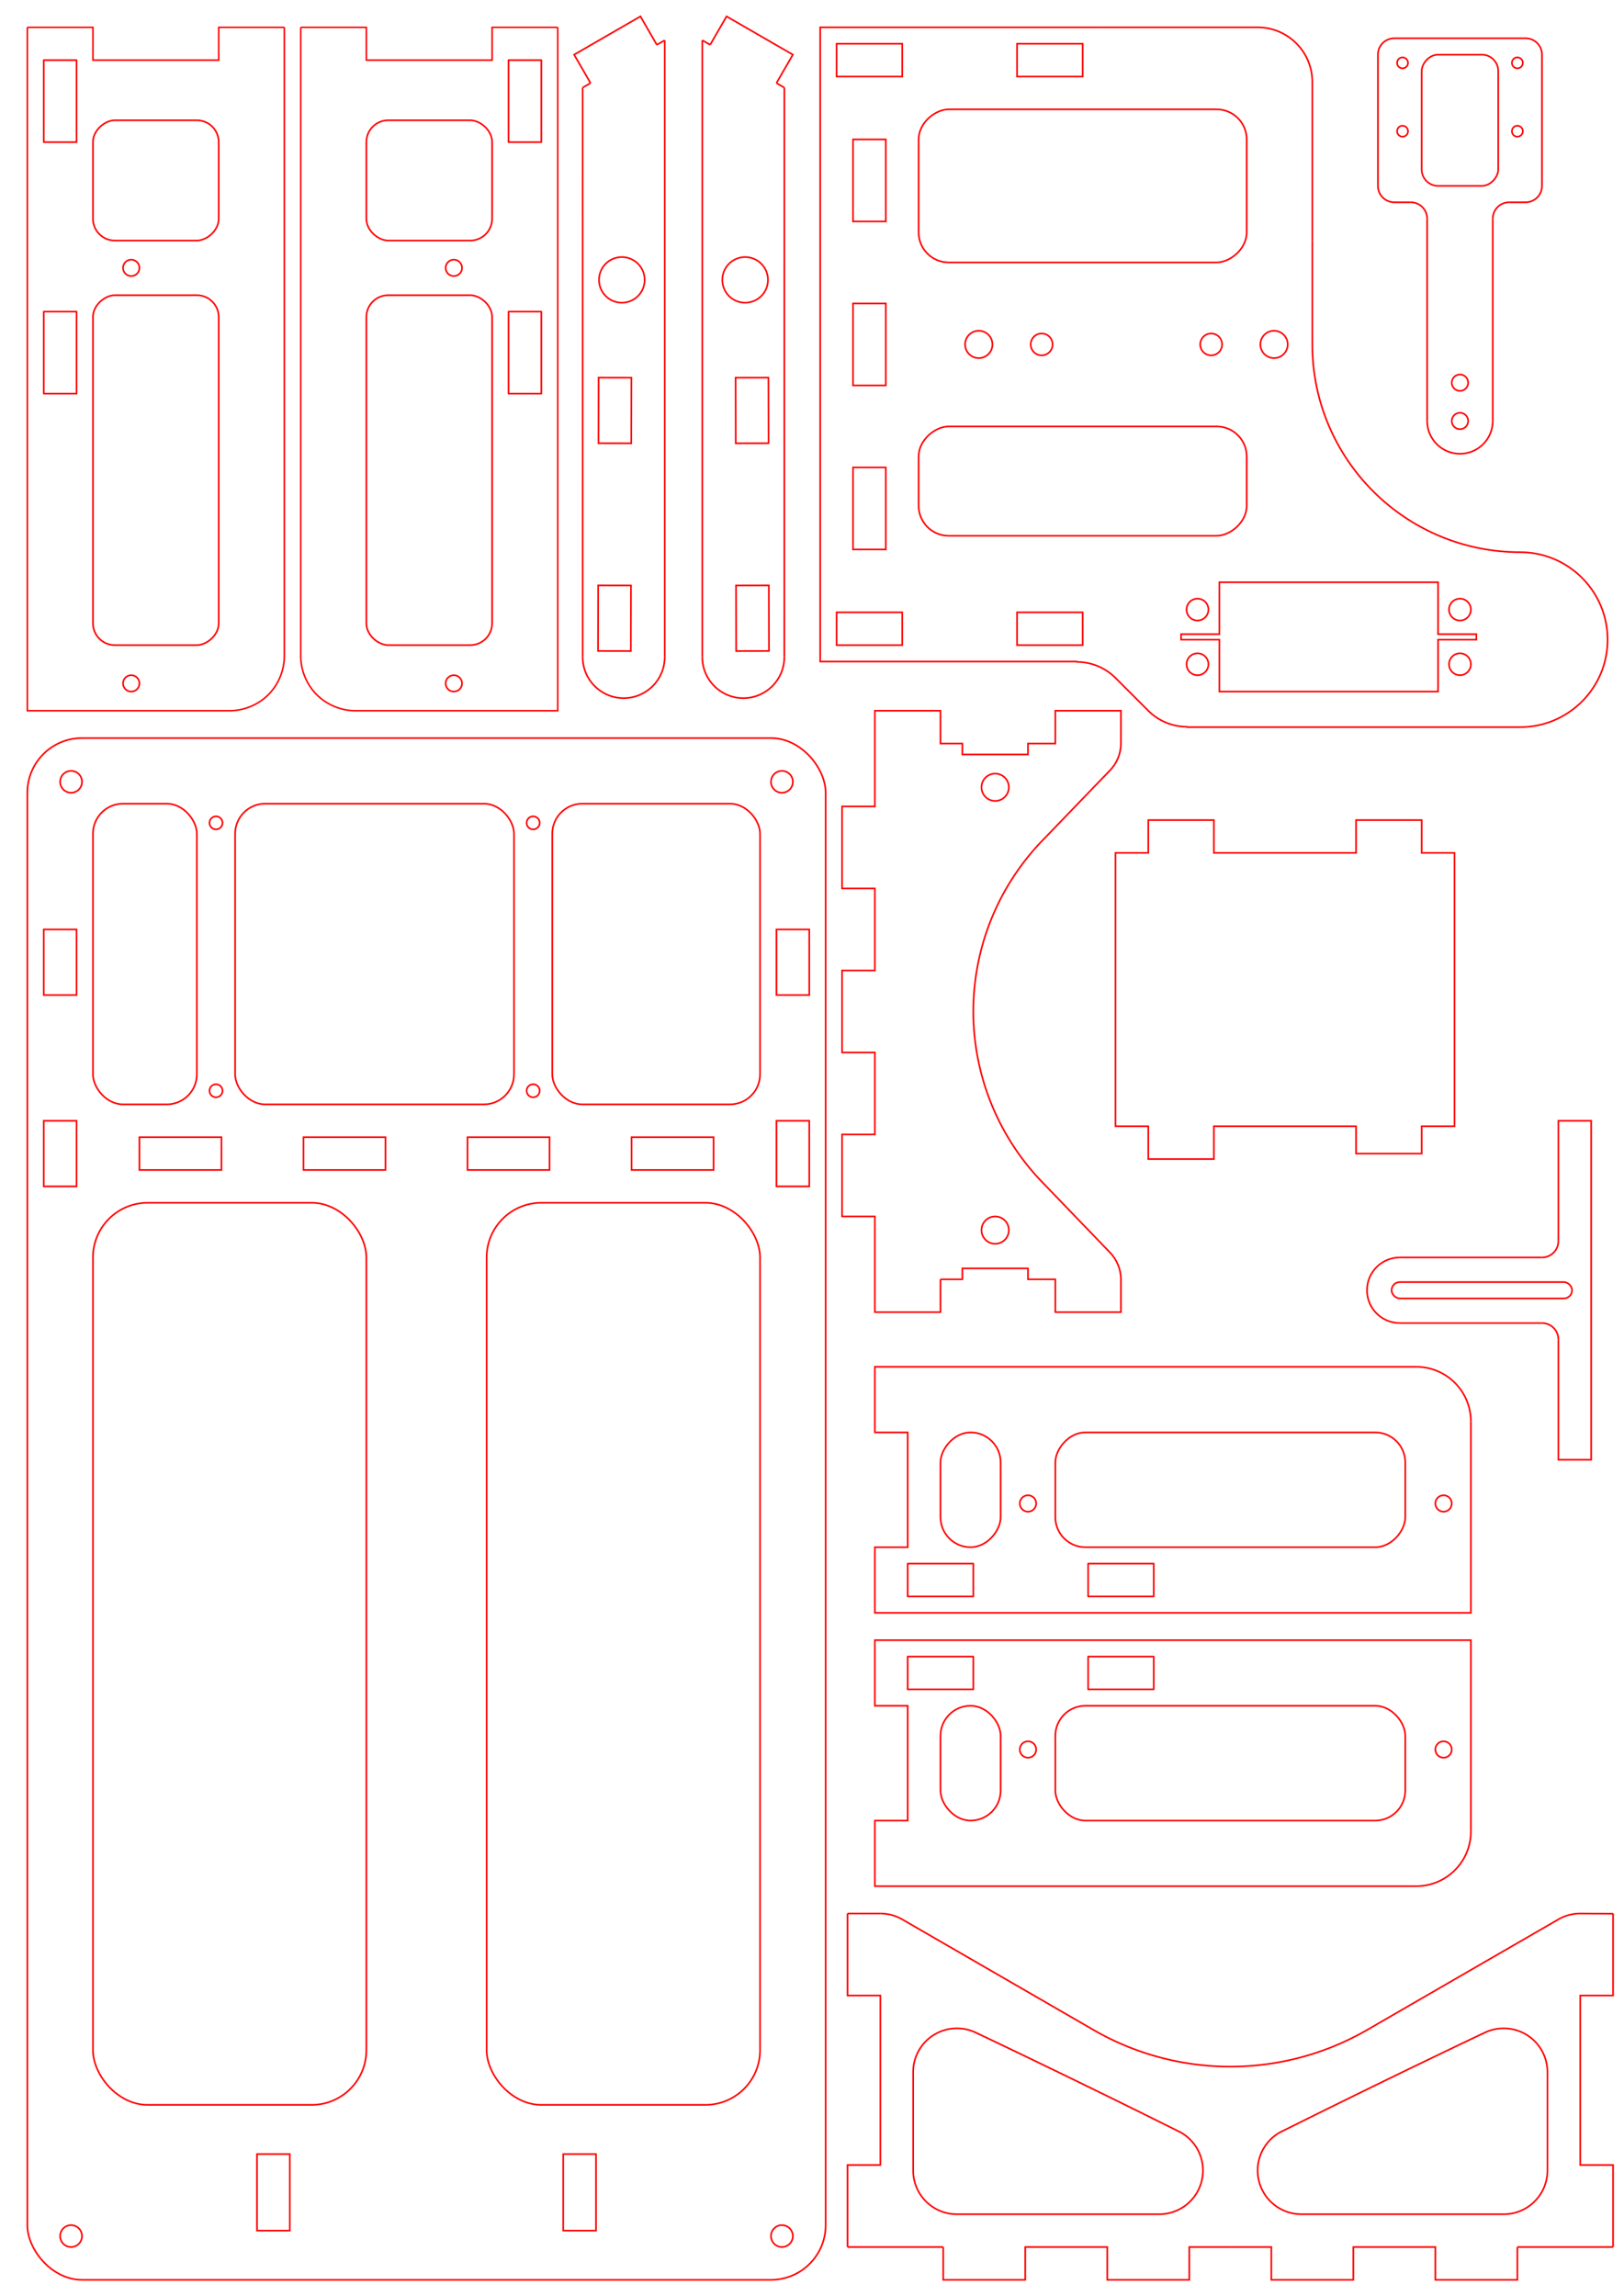 <?xml version="1.0" encoding="UTF-8" standalone="no"?>
<!-- Created with Inkscape (http://www.inkscape.org/) -->

<svg
   xmlns:dc="http://purl.org/dc/elements/1.1/"
   xmlns:cc="http://creativecommons.org/ns#"
   xmlns:rdf="http://www.w3.org/1999/02/22-rdf-syntax-ns#"
   xmlns:svg="http://www.w3.org/2000/svg"
   xmlns="http://www.w3.org/2000/svg"
   xmlns:sodipodi="http://sodipodi.sourceforge.net/DTD/sodipodi-0.dtd"
   xmlns:inkscape="http://www.inkscape.org/namespaces/inkscape"
   width="1052.362"
   height="1488.189"
   id="svg4972"
   version="1.1"
   inkscape:version="0.48.4 r9939"
   sodipodi:docname="feeder-panel.svg">
  <defs
     id="defs4974" />
  <sodipodi:namedview
     id="base"
     pagecolor="#ffffff"
     bordercolor="#666666"
     borderopacity="1.0"
     inkscape:pageopacity="0.0"
     inkscape:pageshadow="2"
     inkscape:zoom="0.98994949"
     inkscape:cx="663.93279"
     inkscape:cy="1000.4149"
     inkscape:document-units="px"
     inkscape:current-layer="layer1"
     showgrid="true"
     inkscape:window-width="1080"
     inkscape:window-height="1898"
     inkscape:window-x="1592"
     inkscape:window-y="-8"
     inkscape:window-maximized="1"
     inkscape:object-nodes="true"
     units="mm">
    <inkscape:grid
       type="xygrid"
       id="grid5070"
       empspacing="5"
       visible="true"
       enabled="true"
       snapvisiblegridlinesonly="true"
       units="mm"
       spacingx="5mm"
       spacingy="5mm" />
  </sodipodi:namedview>
  <g
     inkscape:label="Layer 1"
     inkscape:groupmode="layer"
     id="layer1"
     transform="translate(0,435.827)">
    <g
       transform="matrix(0,-1,-1,0,1704.331,754.724)"
       style="stroke:#ff0000;stroke-width:1.063;stroke-miterlimit:4;stroke-dasharray:none;display:inline"
       id="g4447">
      <path
         inkscape:connector-curvature="0"
         id="path4400"
         d="m 386.22,694.488 77.953,0 0,-21.26 -219.685,0 0,21.26 77.953,0"
         style="fill:none;stroke:#ff0000;stroke-width:1.063;stroke-linecap:butt;stroke-linejoin:miter;stroke-miterlimit:4;stroke-opacity:1;stroke-dasharray:none" />
      <path
         sodipodi:open="true"
         sodipodi:end="6.2831853"
         sodipodi:start="4.712389"
         d="m 322.441,694.488 c 5.871,0 10.63,4.759 10.63,10.63"
         sodipodi:ry="10.629921"
         sodipodi:rx="10.629921"
         sodipodi:cy="705.1181"
         sodipodi:cx="322.44095"
         id="path4402"
         style="fill:none;stroke:#ff0000;stroke-width:1.063;stroke-miterlimit:4;stroke-dasharray:none;stroke-dashoffset:0"
         sodipodi:type="arc" />
      <path
         transform="matrix(-1,0,0,1,708.661,-4.625696e-6)"
         sodipodi:type="arc"
         style="fill:none;stroke:#ff0000;stroke-width:1.063;stroke-miterlimit:4;stroke-dasharray:none;stroke-dashoffset:0"
         id="path4404"
         sodipodi:cx="322.44095"
         sodipodi:cy="705.1181"
         sodipodi:rx="10.629921"
         sodipodi:ry="10.629921"
         d="m 322.441,694.488 c 5.871,0 10.63,4.759 10.63,10.63"
         sodipodi:start="4.712389"
         sodipodi:end="6.2831853"
         sodipodi:open="true" />
      <path
         inkscape:connector-curvature="0"
         id="path4406"
         d="m 333.071,705.118 0,92.126"
         style="fill:none;stroke:#ff0000;stroke-width:1.063;stroke-linecap:butt;stroke-linejoin:miter;stroke-miterlimit:4;stroke-opacity:1;stroke-dasharray:none" />
      <path
         inkscape:connector-curvature="0"
         id="path4408"
         d="m 375.591,705.118 0,92.126"
         style="fill:none;stroke:#ff0000;stroke-width:1.063;stroke-linecap:butt;stroke-linejoin:miter;stroke-miterlimit:4;stroke-opacity:1;stroke-dasharray:none" />
      <path
         sodipodi:open="true"
         sodipodi:end="3.1415927"
         sodipodi:start="0"
         d="m 375.591,797.244 c 0,11.741 -9.518,21.26 -21.26,21.26 -11.741,0 -21.26,-9.518 -21.26,-21.26 0,0 0,0 0,0"
         sodipodi:ry="21.259842"
         sodipodi:rx="21.259842"
         sodipodi:cy="797.24408"
         sodipodi:cx="354.33072"
         id="path4410"
         style="fill:none;stroke:#ff0000;stroke-width:1.063;stroke-miterlimit:4;stroke-dasharray:none;stroke-dashoffset:0"
         sodipodi:type="arc" />
      <rect
         ry="5.315"
         y="685.63"
         x="349.016"
         height="116.929"
         width="10.63"
         id="rect4412"
         style="fill:none;stroke:#ff0000;stroke-width:1.063;stroke-miterlimit:4;stroke-dasharray:none;stroke-dashoffset:0" />
    </g>
    <g
       transform="matrix(1,0,0,-1,418.11,527.953)"
       style="stroke:#ff0000;stroke-width:1.063;stroke-miterlimit:4;stroke-dasharray:none;display:inline"
       id="g4548">
      <path
         transform="matrix(1,0,0,-1,173.622,1385.433)"
         sodipodi:open="true"
         sodipodi:end="3.1415927"
         sodipodi:start="0"
         d="m 375.591,694.488 c 0,11.741 -9.518,21.26 -21.26,21.26 -11.741,0 -21.26,-9.518 -21.26,-21.26 0,0 0,0 0,0"
         sodipodi:ry="21.259842"
         sodipodi:rx="21.259842"
         sodipodi:cy="694.48816"
         sodipodi:cx="354.33072"
         id="path4414"
         style="fill:none;stroke:#ff0000;stroke-width:1.063;stroke-miterlimit:4;stroke-dasharray:none;stroke-dashoffset:0;display:inline"
         sodipodi:type="arc" />
      <path
         sodipodi:nodetypes="cc"
         inkscape:connector-curvature="0"
         id="path4416"
         d="m 506.693,690.945 -1e-5,131.102"
         style="fill:none;stroke:#ff0000;stroke-width:1.063;stroke-linecap:butt;stroke-linejoin:miter;stroke-miterlimit:4;stroke-opacity:1;stroke-dasharray:none;display:inline" />
      <path
         sodipodi:nodetypes="cc"
         inkscape:connector-curvature="0"
         id="path4418"
         d="m 549.213,690.945 0,131.102"
         style="fill:none;stroke:#ff0000;stroke-width:1.063;stroke-linecap:butt;stroke-linejoin:miter;stroke-miterlimit:4;stroke-opacity:1;stroke-dasharray:none;display:inline" />
      <path
         transform="matrix(1,0,0,-1,173.622,1527.165)"
         sodipodi:type="arc"
         style="fill:none;stroke:#ff0000;stroke-width:1.063;stroke-miterlimit:4;stroke-dasharray:none;stroke-dashoffset:0;display:inline"
         id="path4420"
         sodipodi:cx="322.44095"
         sodipodi:cy="705.1181"
         sodipodi:rx="10.629921"
         sodipodi:ry="10.629921"
         d="m 322.441,694.488 c 5.871,0 10.63,4.759 10.63,10.63"
         sodipodi:start="4.712389"
         sodipodi:end="6.2831853"
         sodipodi:open="true" />
      <path
         sodipodi:open="true"
         sodipodi:end="6.2831853"
         sodipodi:start="4.712389"
         d="m 322.441,694.488 c 5.871,0 10.63,4.759 10.63,10.63"
         sodipodi:ry="10.629921"
         sodipodi:rx="10.629921"
         sodipodi:cy="705.1181"
         sodipodi:cx="322.44095"
         id="path4422"
         style="fill:none;stroke:#ff0000;stroke-width:1.063;stroke-miterlimit:4;stroke-dasharray:none;stroke-dashoffset:0;display:inline"
         sodipodi:type="arc"
         transform="matrix(-1,0,0,-1,882.283,1527.165)" />
      <path
         sodipodi:nodetypes="cssssssssc"
         inkscape:connector-curvature="0"
         id="rect4424"
         d="m 559.843,832.677 10.63,10e-5 c 5.889,5e-5 10.63,4.741 10.63,10.63 l 0,85.039 c 0,5.889 -4.741,10.63 -10.63,10.63 l -85.039,0 c -5.889,0 -10.63,-4.741 -10.63,-10.63 l 0,-85.039 c 0,-5.889 4.741,-10.63 10.63,-10.63 l 10.63,-10e-5"
         style="fill:none;stroke:#ff0000;stroke-width:1.063;stroke-miterlimit:4;stroke-dasharray:none;stroke-dashoffset:0;display:inline" />
      <path
         transform="translate(132.874,51.378)"
         sodipodi:open="true"
         sodipodi:end="10.995574"
         sodipodi:start="4.712389"
         d="m 357.874,868.11 c 1.957,0 3.543,1.586 3.543,3.543 0,1.957 -1.586,3.543 -3.543,3.543 -1.957,0 -3.543,-1.586 -3.543,-3.543 0,-1.957 1.586,-3.543 3.543,-3.543"
         sodipodi:ry="3.5433071"
         sodipodi:rx="3.5433064"
         sodipodi:cy="871.6535"
         sodipodi:cx="357.87402"
         id="path4426"
         style="fill:none;stroke:#ff0000;stroke-width:1.063;stroke-miterlimit:4;stroke-dasharray:none;stroke-dashoffset:0;display:inline"
         sodipodi:type="arc" />
      <path
         sodipodi:type="arc"
         style="fill:none;stroke:#ff0000;stroke-width:1.063;stroke-miterlimit:4;stroke-dasharray:none;stroke-dashoffset:0;display:inline"
         id="path4429"
         sodipodi:cx="357.87402"
         sodipodi:cy="871.6535"
         sodipodi:rx="3.5433064"
         sodipodi:ry="3.5433071"
         d="m 357.874,868.11 c 1.957,0 3.543,1.586 3.543,3.543 0,1.957 -1.586,3.543 -3.543,3.543 -1.957,0 -3.543,-1.586 -3.543,-3.543 0,-1.957 1.586,-3.543 3.543,-3.543"
         sodipodi:start="4.712389"
         sodipodi:end="10.995574"
         sodipodi:open="true"
         transform="translate(132.874,7.087)" />
      <path
         transform="translate(207.283,51.378)"
         sodipodi:open="true"
         sodipodi:end="10.995574"
         sodipodi:start="4.712389"
         d="m 357.874,868.11 c 1.957,0 3.543,1.586 3.543,3.543 0,1.957 -1.586,3.543 -3.543,3.543 -1.957,0 -3.543,-1.586 -3.543,-3.543 0,-1.957 1.586,-3.543 3.543,-3.543"
         sodipodi:ry="3.5433071"
         sodipodi:rx="3.5433064"
         sodipodi:cy="871.6535"
         sodipodi:cx="357.87402"
         id="path4431"
         style="fill:none;stroke:#ff0000;stroke-width:1.063;stroke-miterlimit:4;stroke-dasharray:none;stroke-dashoffset:0;display:inline"
         sodipodi:type="arc" />
      <path
         sodipodi:type="arc"
         style="fill:none;stroke:#ff0000;stroke-width:1.063;stroke-miterlimit:4;stroke-dasharray:none;stroke-dashoffset:0;display:inline"
         id="path4433"
         sodipodi:cx="357.87402"
         sodipodi:cy="871.6535"
         sodipodi:rx="3.5433064"
         sodipodi:ry="3.5433071"
         d="m 357.874,868.11 c 1.957,0 3.543,1.586 3.543,3.543 0,1.957 -1.586,3.543 -3.543,3.543 -1.957,0 -3.543,-1.586 -3.543,-3.543 0,-1.957 1.586,-3.543 3.543,-3.543"
         sodipodi:start="4.712389"
         sodipodi:end="10.995574"
         sodipodi:open="true"
         transform="translate(207.283,7.087)" />
      <path
         transform="translate(-5.315,-5.315)"
         sodipodi:open="true"
         sodipodi:end="10.995574"
         sodipodi:start="4.712389"
         d="m 533.268,690.945 c 2.935,0 5.315,2.38 5.315,5.315 0,2.935 -2.38,5.315 -5.315,5.315 -2.935,0 -5.315,-2.38 -5.315,-5.315 0,-2.935 2.38,-5.315 5.315,-5.315"
         sodipodi:ry="5.3149619"
         sodipodi:rx="5.3149619"
         sodipodi:cy="696.25983"
         sodipodi:cx="533.2677"
         id="path4437"
         style="fill:none;stroke:#ff0000;stroke-width:1.063;stroke-miterlimit:4;stroke-dasharray:none;stroke-dashoffset:0;display:inline"
         sodipodi:type="arc" />
      <path
         sodipodi:type="arc"
         style="fill:none;stroke:#ff0000;stroke-width:1.063;stroke-miterlimit:4;stroke-dasharray:none;stroke-dashoffset:0;display:inline"
         id="path4439"
         sodipodi:cx="533.2677"
         sodipodi:cy="696.25983"
         sodipodi:rx="5.3149619"
         sodipodi:ry="5.3149619"
         d="m 533.268,690.945 c 2.935,0 5.315,2.38 5.315,5.315 0,2.935 -2.38,5.315 -5.315,5.315 -2.935,0 -5.315,-2.38 -5.315,-5.315 0,-2.935 2.38,-5.315 5.315,-5.315"
         sodipodi:start="4.712389"
         sodipodi:end="10.995574"
         sodipodi:open="true"
         transform="translate(-5.315,19.488)" />
      <rect
         ry="10.63"
         y="843.307"
         x="503.15"
         height="85.04"
         width="49.606"
         id="rect4444"
         style="fill:none;stroke:#ff0000;stroke-width:1.063;stroke-miterlimit:4;stroke-dasharray:none;stroke-dashoffset:0" />
    </g>
    <g
       transform="matrix(-1,0,0,1,1151.575,-407.48)"
       style="stroke:#ff0000;stroke-width:1.063;stroke-miterlimit:4;stroke-dasharray:none;display:inline"
       id="g4917">
      <path
         inkscape:connector-curvature="0"
         d="m 265.748,1287.288 -124.016,-71.679 m -14.173,-3.798 a 28.346,28.346 0 0 1 14.173,3.798 m 212.598,95.415 a 177.165,177.165 0 0 1 -88.583,-23.736"
         style="fill:none;stroke:#ff0000;stroke-width:1.063;stroke-linecap:butt;stroke-linejoin:miter;stroke-miterlimit:4;stroke-opacity:1;stroke-dasharray:none"
         id="path4689" />
      <path
         inkscape:connector-curvature="0"
         id="path3588"
         d="m 127.751,1211.812 -21.452,0.127"
         style="fill:none;stroke:#ff0000;stroke-width:1.063;stroke-linecap:butt;stroke-linejoin:miter;stroke-miterlimit:4;stroke-opacity:1;stroke-dasharray:none" />
      <path
         inkscape:connector-curvature="0"
         d="m 177.165,1406.693 131.102,0 m -159.449,-28.346 0,-63.779 m 173.622,39.231 c -70.866,-35.433 -133.43,-64.995 -133.43,-64.995 m 2.327,1.216 a 28.346,28.346 0 0 0 -28.346,0 28.346,28.346 0 0 0 -14.173,24.549 m 173.622,39.231 a 28.346,28.346 0 0 1 13.207,31.885 28.346,28.346 0 0 1 -27.381,21.01 m -131.102,0 a 28.346,28.346 0 0 1 -28.346,-28.346"
         style="fill:none;stroke:#ff0000;stroke-width:1.063;stroke-linecap:butt;stroke-linejoin:miter;stroke-miterlimit:4;stroke-opacity:1;stroke-dasharray:none"
         id="path3592" />
      <path
         inkscape:connector-curvature="0"
         id="path3596"
         d="m 106.299,1211.811 0,53.15 21.26,0 0,109.843 -21.26,0 0,53.15"
         style="fill:none;stroke:#ff0000;stroke-width:1.063;stroke-linecap:butt;stroke-linejoin:miter;stroke-miterlimit:4;stroke-opacity:1;stroke-dasharray:none" />
      <path
         sodipodi:nodetypes="cc"
         inkscape:connector-curvature="0"
         id="path4398"
         d="m 106.299,1427.953 62.008,0"
         style="fill:none;stroke:#ff0000;stroke-width:1.063;stroke-linecap:butt;stroke-linejoin:miter;stroke-miterlimit:4;stroke-opacity:1;stroke-dasharray:none" />
      <path
         sodipodi:nodetypes="ccccccccc"
         inkscape:connector-curvature="0"
         id="path4428"
         d="m 168.307,1427.953 0,21.26 53.15,0 0,-21.26 53.15,0 0,21.26 53.15,0 0,-21.26 26.575,0"
         style="fill:none;stroke:#ff0000;stroke-width:1.063;stroke-linecap:butt;stroke-linejoin:miter;stroke-miterlimit:4;stroke-opacity:1;stroke-dasharray:none" />
      <path
         sodipodi:nodetypes="ccccccccc"
         style="fill:none;stroke:#ff0000;stroke-width:1.063;stroke-linecap:butt;stroke-linejoin:miter;stroke-miterlimit:4;stroke-opacity:1;stroke-dasharray:none"
         d="m 540.354,1427.953 0,21.26 -53.15,0 0,-21.26 -53.15,0 0,21.26 -53.15,0 0,-21.26 -26.575,0"
         id="path4430"
         inkscape:connector-curvature="0" />
      <path
         inkscape:connector-curvature="0"
         id="path4436"
         style="fill:none;stroke:#ff0000;stroke-width:1.063;stroke-linecap:butt;stroke-linejoin:miter;stroke-miterlimit:4;stroke-opacity:1;stroke-dasharray:none"
         d="m 531.496,1406.693 -131.102,0 m 159.449,-28.346 0,-63.779 m -173.622,39.231 c 70.866,-35.433 133.43,-64.995 133.43,-64.995 m -2.327,1.216 a 28.346,28.346 0 0 1 28.346,0 28.346,28.346 0 0 1 14.173,24.549 m -173.622,39.231 a 28.346,28.346 0 0 0 -13.207,31.885 28.346,28.346 0 0 0 27.381,21.01 m 131.102,0 a 28.346,28.346 0 0 0 28.346,-28.346" />
      <path
         inkscape:connector-curvature="0"
         id="path4441"
         style="fill:none;stroke:#ff0000;stroke-width:1.063;stroke-linecap:butt;stroke-linejoin:miter;stroke-miterlimit:4;stroke-opacity:1;stroke-dasharray:none"
         d="m 442.913,1287.288 124.016,-71.679 m 14.173,-3.798 a 28.346,28.346 0 0 0 -14.173,3.798 m -212.598,95.415 a 177.165,177.165 0 0 0 88.583,-23.736" />
      <path
         style="fill:none;stroke:#ff0000;stroke-width:1.063;stroke-linecap:butt;stroke-linejoin:miter;stroke-miterlimit:4;stroke-opacity:1;stroke-dasharray:none"
         d="m 602.362,1211.811 0,53.15 -21.26,0 0,109.843 21.26,0 0,53.15"
         id="path4443"
         inkscape:connector-curvature="0" />
      <path
         inkscape:connector-curvature="0"
         id="path4445"
         d="m 581.102,1211.811 21.26,0"
         style="fill:none;stroke:#ff0000;stroke-width:1.063;stroke-linecap:butt;stroke-linejoin:miter;stroke-miterlimit:4;stroke-opacity:1;stroke-dasharray:none" />
      <path
         sodipodi:nodetypes="cc"
         inkscape:connector-curvature="0"
         id="path4447"
         d="m 540.354,1427.953 62.008,0"
         style="fill:none;stroke:#ff0000;stroke-width:1.063;stroke-linecap:butt;stroke-linejoin:miter;stroke-miterlimit:4;stroke-opacity:1;stroke-dasharray:none" />
    </g>
    <g
       transform="matrix(0,-1,1,0,559.843,141.732)"
       style="stroke:#ff0000;stroke-width:1.063;stroke-miterlimit:4;stroke-dasharray:none;display:inline"
       id="g4874">
      <path
         style="fill:none;stroke:#ff0000;stroke-width:1.063;stroke-linecap:butt;stroke-linejoin:miter;stroke-miterlimit:4;stroke-opacity:1;stroke-dasharray:none"
         d="m 148.819,138.189 0,-166.535 411.024,0 10e-6,180.709"
         id="path3167"
         inkscape:connector-curvature="0"
         sodipodi:nodetypes="cccc" />
      <rect
         style="fill:none;stroke:#ff0000;stroke-width:1.063;stroke-linecap:round;stroke-miterlimit:4;stroke-opacity:1;stroke-dasharray:none;stroke-dashoffset:0"
         id="rect3142"
         width="99.213"
         height="212.598"
         x="407.48"
         y="35.433"
         ry="19.488" />
      <rect
         style="fill:none;stroke:#ff0000;stroke-width:1.063;stroke-linecap:round;stroke-miterlimit:4;stroke-opacity:1;stroke-dasharray:none;stroke-dashoffset:0"
         id="rect3144"
         width="70.866"
         height="212.598"
         x="230.315"
         y="35.433"
         ry="19.488" />
      <rect
         transform="translate(0,435.827)"
         style="fill:none;stroke:#ff0000;stroke-width:1.063;stroke-linecap:round;stroke-miterlimit:4;stroke-opacity:1;stroke-dasharray:none;stroke-dashoffset:0"
         id="rect4122"
         width="21.26"
         height="42.52"
         x="159.449"
         y="-453.543"
         ry="1.8923301e-006" />
      <rect
         transform="translate(0,435.827)"
         style="fill:none;stroke:#ff0000;stroke-width:1.063;stroke-linecap:round;stroke-miterlimit:4;stroke-opacity:1;stroke-dasharray:none;stroke-dashoffset:0"
         id="rect4124"
         width="21.26"
         height="42.52"
         x="159.449"
         y="-336.614"
         ry="1.8923301e-006" />
      <rect
         ry="1.8923301e-006"
         y="-17.717"
         x="527.953"
         height="42.52"
         width="21.26"
         id="rect4126"
         style="fill:none;stroke:#ff0000;stroke-width:1.063;stroke-linecap:round;stroke-miterlimit:4;stroke-opacity:1;stroke-dasharray:none;stroke-dashoffset:0" />
      <rect
         transform="translate(0,435.827)"
         style="fill:none;stroke:#ff0000;stroke-width:1.063;stroke-linecap:round;stroke-miterlimit:4;stroke-opacity:1;stroke-dasharray:none;stroke-dashoffset:0"
         id="rect4146"
         width="53.15"
         height="21.26"
         x="327.756"
         y="-442.913"
         ry="1.8923301e-006" />
      <rect
         transform="translate(0,435.827)"
         style="fill:none;stroke:#ff0000;stroke-width:1.063;stroke-linecap:round;stroke-miterlimit:4;stroke-opacity:1;stroke-dasharray:none;stroke-dashoffset:0"
         id="rect4148"
         width="53.15"
         height="21.26"
         x="221.457"
         y="-442.913"
         ry="1.8923301e-006" />
      <rect
         transform="translate(0,435.827)"
         style="fill:none;stroke:#ff0000;stroke-width:1.063;stroke-linecap:round;stroke-miterlimit:4;stroke-opacity:1;stroke-dasharray:none;stroke-dashoffset:0"
         id="rect4150"
         width="53.15"
         height="21.26"
         x="434.055"
         y="-442.913"
         ry="1.8923301e-006" />
      <rect
         transform="translate(0,435.827)"
         ry="1.8923301e-006"
         y="-336.614"
         x="527.953"
         height="42.52"
         width="21.26"
         id="rect4128"
         style="fill:none;stroke:#ff0000;stroke-width:1.063;stroke-linecap:round;stroke-miterlimit:4;stroke-opacity:1;stroke-dasharray:none;stroke-dashoffset:0" />
      <circle
         d="m 141.732,919.488 c 0,4.892 -3.966,8.858 -8.858,8.858 -4.892,0 -8.858,-3.966 -8.858,-8.858 0,-4.892 3.966,-8.858 8.858,-8.858 4.892,0 8.858,3.966 8.858,8.858 z"
         sodipodi:ry="8.8582678"
         sodipodi:rx="8.8582678"
         sodipodi:cy="919.48816"
         sodipodi:cx="132.87401"
         r="8.858"
         cy="919.488"
         cx="132.874"
         style="fill:none;stroke:#ff0000;stroke-width:1.063;stroke-miterlimit:4;stroke-opacity:1;stroke-dasharray:none;stroke-dashoffset:0"
         id="path2990"
         transform="matrix(-1,0,0,1,487.205,-653.74)" />
      <circle
         d="m 141.732,919.488 c 0,4.892 -3.966,8.858 -8.858,8.858 -4.892,0 -8.858,-3.966 -8.858,-8.858 0,-4.892 3.966,-8.858 8.858,-8.858 4.892,0 8.858,3.966 8.858,8.858 z"
         sodipodi:ry="8.8582678"
         sodipodi:rx="8.8582678"
         sodipodi:cy="919.48816"
         sodipodi:cx="132.87401"
         r="8.858"
         cy="919.488"
         cx="132.874"
         transform="matrix(-1,0,0,1,487.205,-845.079)"
         id="path2992"
         style="fill:none;stroke:#ff0000;stroke-width:1.063;stroke-miterlimit:4;stroke-opacity:1;stroke-dasharray:none;stroke-dashoffset:0" />
      <circle
         d="m 120.472,829.134 c 0,3.914 -3.173,7.087 -7.087,7.087 -3.914,0 -7.087,-3.173 -7.087,-7.087 0,-3.914 3.173,-7.087 7.087,-7.087 3.914,0 7.087,3.173 7.087,7.087 z"
         sodipodi:ry="7.0866141"
         sodipodi:rx="7.0866141"
         sodipodi:cy="829.13385"
         sodipodi:cx="113.38583"
         r="7.087"
         cy="829.134"
         cx="113.386"
         style="fill:none;stroke:#ff0000;stroke-width:1.063;stroke-miterlimit:4;stroke-opacity:1;stroke-dasharray:none;stroke-dashoffset:0"
         id="path2994"
         transform="matrix(-1,0,0,1,467.717,-604.134)" />
      <circle
         d="m 120.472,829.134 c 0,3.914 -3.173,7.087 -7.087,7.087 -3.914,0 -7.087,-3.173 -7.087,-7.087 0,-3.914 3.173,-7.087 7.087,-7.087 3.914,0 7.087,3.173 7.087,7.087 z"
         sodipodi:ry="7.0866141"
         sodipodi:rx="7.0866141"
         sodipodi:cy="829.13385"
         sodipodi:cx="113.38583"
         r="7.087"
         cy="829.134"
         cx="113.386"
         transform="matrix(-1,0,0,1,467.717,-713.976)"
         id="path2996"
         style="fill:none;stroke:#ff0000;stroke-width:1.063;stroke-miterlimit:4;stroke-opacity:1;stroke-dasharray:none;stroke-dashoffset:0" />
      <path
         sodipodi:open="true"
         sodipodi:type="arc"
         style="fill:none;stroke:#ff0000;stroke-width:1.063;stroke-linecap:round;stroke-miterlimit:4;stroke-opacity:1;stroke-dasharray:none;stroke-dashoffset:0"
         id="path4114"
         sodipodi:cx="354.33072"
         sodipodi:cy="602.36218"
         sodipodi:rx="134.64568"
         sodipodi:ry="134.64568"
         d="m 219.685,602.362 c 1e-5,-74.363 60.283,-134.646 134.646,-134.646"
         transform="translate(8.9941406e-6,-177.165)"
         sodipodi:start="3.1415927"
         sodipodi:end="4.7123887" />
      <path
         style="fill:none;stroke:#ff0000;stroke-width:1.063;stroke-linecap:butt;stroke-linejoin:miter;stroke-miterlimit:4;stroke-opacity:1;stroke-dasharray:none"
         d="m 421.654,290.551 -67.323,0"
         id="path3140"
         inkscape:connector-curvature="0"
         sodipodi:nodetypes="cc" />
      <path
         sodipodi:type="arc"
         style="fill:none;stroke:#ff0000;stroke-width:1.063;stroke-linecap:round;stroke-miterlimit:4;stroke-opacity:1;stroke-dasharray:none;stroke-dashoffset:0"
         id="path3131"
         sodipodi:cx="407.48032"
         sodipodi:cy="212.59842"
         sodipodi:rx="35.433071"
         sodipodi:ry="35.433071"
         d="m 442.913,212.598 c 0,19.569 -15.864,35.433 -35.433,35.433"
         transform="translate(116.929,42.52)"
         sodipodi:start="0"
         sodipodi:end="1.5707963"
         sodipodi:open="true" />
      <path
         style="fill:none;stroke:#ff0000;stroke-width:1.063;stroke-linecap:butt;stroke-linejoin:miter;stroke-miterlimit:4;stroke-opacity:1;stroke-dasharray:none"
         d="m 559.843,152.362 0,102.756"
         id="path3133"
         inkscape:connector-curvature="0" />
      <path
         style="fill:none;stroke:#ff0000;stroke-width:1.063;stroke-linecap:butt;stroke-linejoin:miter;stroke-miterlimit:4;stroke-opacity:1;stroke-dasharray:none"
         d="m 421.654,290.551 102.756,0"
         id="path3135"
         inkscape:connector-curvature="0" />
      <path
         sodipodi:type="arc"
         style="fill:none;stroke:#ff0000;stroke-width:1.063;stroke-linecap:round;stroke-miterlimit:4;stroke-opacity:1;stroke-dasharray:none;stroke-dashoffset:0"
         id="path3158"
         sodipodi:cx="53.149605"
         sodipodi:cy="141.73227"
         sodipodi:rx="35.433071"
         sodipodi:ry="35.433071"
         d="m 88.583,141.732 c 0,9.397 -3.733,18.41 -10.378,25.055"
         transform="translate(59.984,-3.795)"
         sodipodi:start="0"
         sodipodi:end="0.78539816"
         sodipodi:open="true" />
      <path
         sodipodi:end="0.78539816"
         sodipodi:start="0"
         transform="matrix(-1,0,0,-1,195.134,351.039)"
         d="m 88.583,141.732 c 0,9.397 -3.733,18.41 -10.378,25.055"
         sodipodi:ry="35.433071"
         sodipodi:rx="35.433071"
         sodipodi:cy="141.73227"
         sodipodi:cx="53.149605"
         id="path3160"
         style="fill:none;stroke:#ff0000;stroke-width:1.063;stroke-linecap:round;stroke-miterlimit:4;stroke-opacity:1;stroke-dasharray:none;stroke-dashoffset:0"
         sodipodi:type="arc"
         sodipodi:open="true" />
      <path
         style="fill:none;stroke:#ff0000;stroke-width:1.063;stroke-linecap:butt;stroke-linejoin:miter;stroke-miterlimit:4;stroke-opacity:1;stroke-dasharray:none"
         d="m 116.929,184.252 c 21.26,-21.26 21.26,-21.26 21.26,-21.26"
         id="path3169"
         inkscape:connector-curvature="0" />
      <path
         style="fill:none;stroke:#ff0000;stroke-width:1.063;stroke-linecap:butt;stroke-linejoin:miter;stroke-miterlimit:4;stroke-opacity:1;stroke-dasharray:none"
         d="m 106.299,425.197 0,-216.142"
         id="path4116"
         inkscape:connector-curvature="0"
         sodipodi:nodetypes="cc" />
      <path
         transform="translate(0,435.827)"
         style="fill:none;stroke:#ff0000;stroke-width:1.063;stroke-miterlimit:4;stroke-opacity:1;stroke-dasharray:none;stroke-dashoffset:0"
         d="m 166.545,-230.32 0,24.812 33.656,0 0,141.719 -33.656,0 0,24.812 -3.562,0 0,-24.812 -33.656,0 0,-141.719 33.656,0 0,-24.812 3.562,0 z"
         id="rect3005"
         inkscape:connector-curvature="0" />
      <circle
         d="m 60.236,751.181 c 0,3.914 -3.173,7.087 -7.087,7.087 -3.914,0 -7.087,-3.173 -7.087,-7.087 0,-3.914 3.173,-7.087 7.087,-7.087 3.914,0 7.087,3.173 7.087,7.087 z"
         sodipodi:ry="7.0866141"
         sodipodi:rx="7.0866141"
         sodipodi:cy="751.18109"
         sodipodi:cx="53.149605"
         r="7.087"
         cy="751.181"
         cx="53.15"
         style="fill:none;stroke:#ff0000;stroke-width:1.063;stroke-miterlimit:4;stroke-opacity:1;stroke-dasharray:none;stroke-dashoffset:0"
         id="path3011"
         transform="matrix(-1,0,0,-1,235.63,1137.401)" />
      <circle
         d="m 95.669,751.181 c 0,3.914 -3.173,7.087 -7.087,7.087 -3.914,0 -7.087,-3.173 -7.087,-7.087 0,-3.914 3.173,-7.087 7.087,-7.087 3.914,0 7.087,3.173 7.087,7.087 z"
         sodipodi:ry="7.0866141"
         sodipodi:rx="7.0866141"
         sodipodi:cy="751.18109"
         sodipodi:cx="88.58268"
         r="7.087"
         cy="751.181"
         cx="88.583"
         style="fill:none;stroke:#ff0000;stroke-width:1.063;stroke-miterlimit:4;stroke-opacity:1;stroke-dasharray:none;stroke-dashoffset:0"
         id="path3013"
         transform="matrix(-1,0,0,-1,235.63,1137.401)" />
      <circle
         d="m 60.236,751.181 c 0,3.914 -3.173,7.087 -7.087,7.087 -3.914,0 -7.087,-3.173 -7.087,-7.087 0,-3.914 3.173,-7.087 7.087,-7.087 3.914,0 7.087,3.173 7.087,7.087 z"
         sodipodi:ry="7.0866141"
         sodipodi:rx="7.0866141"
         sodipodi:cy="751.18109"
         sodipodi:cx="53.149605"
         r="7.087"
         cy="751.181"
         cx="53.15"
         transform="matrix(-1,0,0,-1,235.63,967.323)"
         id="path3015"
         style="fill:none;stroke:#ff0000;stroke-width:1.063;stroke-miterlimit:4;stroke-opacity:1;stroke-dasharray:none;stroke-dashoffset:0" />
      <circle
         d="m 95.669,751.181 c 0,3.914 -3.173,7.087 -7.087,7.087 -3.914,0 -7.087,-3.173 -7.087,-7.087 0,-3.914 3.173,-7.087 7.087,-7.087 3.914,0 7.087,3.173 7.087,7.087 z"
         sodipodi:ry="7.0866141"
         sodipodi:rx="7.0866141"
         sodipodi:cy="751.18109"
         sodipodi:cx="88.58268"
         r="7.087"
         cy="751.181"
         cx="88.583"
         transform="matrix(-1,0,0,-1,235.63,967.323)"
         id="path3017"
         style="fill:none;stroke:#ff0000;stroke-width:1.063;stroke-miterlimit:4;stroke-opacity:1;stroke-dasharray:none;stroke-dashoffset:0" />
      <path
         sodipodi:open="true"
         sodipodi:end="3.1415927"
         sodipodi:start="0"
         d="m 219.685,425.197 c 0,31.311 -25.382,56.693 -56.693,56.693 -31.311,0 -56.693,-25.382 -56.693,-56.693 0,0 0,0 0,0"
         sodipodi:ry="56.69294"
         sodipodi:rx="56.69294"
         sodipodi:cy="425.19687"
         sodipodi:cx="162.99213"
         id="path4555"
         style="fill:none;stroke:#ff0000;stroke-width:1.063;stroke-linejoin:round;stroke-miterlimit:4;stroke-opacity:1;stroke-dasharray:none;stroke-dashoffset:0;display:inline"
         sodipodi:type="arc" />
    </g>
    <g
       transform="matrix(0,-1,-1,0,1938.189,574.016)"
       style="stroke:#ff0000;stroke-width:1.063;stroke-miterlimit:4;stroke-dasharray:none;display:inline"
       id="g4912">
      <circle
         d="m 248.031,1302.165 c 0,4.892 -3.966,8.858 -8.858,8.858 -4.892,0 -8.858,-3.966 -8.858,-8.858 0,-4.892 3.966,-8.858 8.858,-8.858 4.892,0 8.858,3.966 8.858,8.858 z"
         sodipodi:ry="8.8582678"
         sodipodi:rx="8.8582678"
         sodipodi:cy="1302.1653"
         sodipodi:cx="239.17323"
         r="8.858"
         cy="1302.165"
         cx="239.173"
         style="fill:none;stroke:#ff0000;stroke-width:1.063;stroke-linejoin:round;stroke-miterlimit:4;stroke-opacity:1;stroke-dasharray:none;stroke-dashoffset:0"
         id="path4145"
         transform="translate(-26.575,-8.858)" />
      <circle
         d="m 248.031,1302.165 c 0,4.892 -3.966,8.858 -8.858,8.858 -4.892,0 -8.858,-3.966 -8.858,-8.858 0,-4.892 3.966,-8.858 8.858,-8.858 4.892,0 8.858,3.966 8.858,8.858 z"
         sodipodi:ry="8.8582678"
         sodipodi:rx="8.8582678"
         sodipodi:cy="1302.1653"
         sodipodi:cx="239.17323"
         r="8.858"
         cy="1302.165"
         cx="239.173"
         transform="translate(260.433,-8.858)"
         id="path4160"
         style="fill:none;stroke:#ff0000;stroke-width:1.063;stroke-linejoin:round;stroke-miterlimit:4;stroke-opacity:1;stroke-dasharray:none;stroke-dashoffset:0" />
      <path
         sodipodi:nodetypes="cccccscccccccccccccccsccccccccccccccccccccccccccccccc"
         inkscape:connector-curvature="0"
         d="m 467.078,1260.779 43.516,-41.881 m 17.358,-7.087 c -6.493,0 -12.947,2.673 -17.538,7.265 m -156.084,88.405 c 20.872,0 41.735,-4.15 61.018,-12.137 19.283,-7.987 36.97,-19.806 51.729,-34.564 m -286.369,67.961 0,-14.173 7.087,0 0,-42.52 -7.087,0 1e-5,-17.716 -21.26,0 0,-42.52 21.26,0 m 60.875,48.968 -43.516,-41.881 m -17.358,-7.087 c 6.493,0 12.947,2.673 17.538,7.265 m 156.084,88.405 c -20.872,0 -41.735,-4.15 -61.018,-12.137 -19.283,-7.987 -36.97,-19.806 -51.729,-34.564 m -60.875,67.961 -21.26,0 -10e-6,42.52 62.008,0 0,21.26 53.15,0 0,-21.26 5.315,0 12.402,0 21.26,0 14.173,0 0,21.26 53.15,0 0,-21.26 47.835,0 5.315,0 0,21.26 53.15,0 0,-21.26 62.008,0 0,-42.52 -21.26,0 0,-14.173 -7.087,0 0,-42.52 7.087,0 10e-6,-17.716 21.26,0 0,-42.52 -21.26,0"
         style="fill:none;stroke:#ff0000;stroke-width:1.063;stroke-linecap:butt;stroke-linejoin:miter;stroke-miterlimit:4;stroke-opacity:1;stroke-dasharray:none"
         id="path4465" />
    </g>
    <path
       style="fill:none;stroke:#ff0000;stroke-width:1.063;stroke-miterlimit:4;stroke-dashoffset:0;display:inline"
       d="m 722.835,116.929 21.26,0 0,-21.26 42.52,0 0,21.26 92.126,0 0,-21.26 42.52,0 0,21.26 21.26,0 0,0 0,177.165 0,0 -21.26,0 0,17.717 -42.52,0 0,-17.717 -92.126,0 0,21.26 -42.52,0 0,-21.26 -21.26,0 0,0 0,-177.165 z"
       id="rect4392"
       inkscape:connector-curvature="0"
       sodipodi:nodetypes="ccccccccccccccccccccccccc" />
    <g
       style="stroke:#ff0000;display:inline"
       id="g4254"
       transform="matrix(0,1,-1,0,1670.89,-1207.573)">
      <path
         transform="matrix(1.067,-0.533,0.533,1.067,-351.784,958.423)"
         sodipodi:open="true"
         sodipodi:end="10.995574"
         sodipodi:start="4.712389"
         d="m 862.795,708.661 c 6.849,0 12.402,5.552 12.402,12.402 0,6.849 -5.552,12.402 -12.402,12.402 -6.849,0 -12.402,-5.552 -12.402,-12.402 0,-6.849 5.552,-12.402 12.402,-12.402"
         sodipodi:ry="12.401575"
         sodipodi:rx="12.401575"
         sodipodi:cy="721.06299"
         sodipodi:cx="862.79529"
         id="path3469"
         style="fill:none;stroke:#ff0000;stroke-width:0.891;stroke-miterlimit:4;stroke-dasharray:none;stroke-dashoffset:0;display:inline"
         sodipodi:type="arc" />
      <rect
         transform="matrix(1,0.002,-0.002,1,0,0)"
         ry="1.8923301e-006"
         y="1259.705"
         x="1019.049"
         height="21.26"
         width="42.52"
         id="rect3471"
         style="fill:none;stroke:#ff0000;stroke-width:1.063;stroke-miterlimit:4;stroke-dasharray:none;stroke-dashoffset:0;display:inline" />
      <rect
         transform="matrix(1,0.002,-0.002,1,0,0)"
         ry="1.8923301e-006"
         y="1259.705"
         x="1153.695"
         height="21.26"
         width="42.52"
         id="rect3473"
         style="fill:none;stroke:#ff0000;stroke-width:1.063;stroke-miterlimit:4;stroke-dasharray:none;stroke-dashoffset:0;display:inline" />
      <path
         transform="translate(-5.315,-2.8625249e-5)"
         sodipodi:open="true"
         sodipodi:end="7.8539816"
         sodipodi:start="4.712389"
         d="m 1202.953,1240.158 c 14.677,0 26.575,11.898 26.575,26.575 0,14.677 -11.898,26.575 -26.575,26.575"
         sodipodi:ry="26.574802"
         sodipodi:rx="26.574802"
         sodipodi:cy="1266.7323"
         sodipodi:cx="1202.9528"
         id="path3477"
         style="fill:none;stroke:#ff0000;stroke-width:1.063;stroke-linejoin:round;stroke-miterlimit:4;stroke-opacity:1;stroke-dasharray:none;stroke-dashoffset:0;display:inline"
         sodipodi:type="arc" />
      <path
         d="m 825.591,1288.213 2.953,5.115 m -27.757,-48.076 -2.945,-5.095 m 27.748,48.055 -18.412,10.63 c -10e-6,0 -2e-5,0 -2e-5,0 l -24.803,-42.96 c 0,0 10e-6,0 2e-5,0 l 18.412,-10.63 m -2.945,-5.095 399.795,0 m -369.094,53.17 369.094,-0.021"
         style="color:#000000;fill:none;stroke:#ff0000;stroke-width:1.063;stroke-linecap:butt;stroke-linejoin:miter;stroke-miterlimit:4;stroke-opacity:1;stroke-dasharray:none;stroke-dashoffset:0;marker:none;visibility:visible;display:inline;overflow:visible;enable-background:accumulate"
         id="path3448"
         inkscape:connector-curvature="0" />
    </g>
    <g
       transform="matrix(0,1,1,0,-785.063,-1207.573)"
       id="g3232"
       style="stroke:#ff0000;display:inline">
      <path
         sodipodi:type="arc"
         style="fill:none;stroke:#ff0000;stroke-width:0.891;stroke-miterlimit:4;stroke-dasharray:none;stroke-dashoffset:0;display:inline"
         id="path3234"
         sodipodi:cx="862.79529"
         sodipodi:cy="721.06299"
         sodipodi:rx="12.401575"
         sodipodi:ry="12.401575"
         d="m 862.795,708.661 c 6.849,0 12.402,5.552 12.402,12.402 0,6.849 -5.552,12.402 -12.402,12.402 -6.849,0 -12.402,-5.552 -12.402,-12.402 0,-6.849 5.552,-12.402 12.402,-12.402"
         sodipodi:start="4.712389"
         sodipodi:end="10.995574"
         sodipodi:open="true"
         transform="matrix(1.067,-0.533,0.533,1.067,-351.784,958.423)" />
      <rect
         style="fill:none;stroke:#ff0000;stroke-width:1.063;stroke-miterlimit:4;stroke-dasharray:none;stroke-dashoffset:0;display:inline"
         id="rect3236"
         width="42.52"
         height="21.26"
         x="1019.049"
         y="1259.705"
         ry="1.8923301e-006"
         transform="matrix(1,0.002,-0.002,1,0,0)" />
      <rect
         style="fill:none;stroke:#ff0000;stroke-width:1.063;stroke-miterlimit:4;stroke-dasharray:none;stroke-dashoffset:0;display:inline"
         id="rect3238"
         width="42.52"
         height="21.26"
         x="1153.695"
         y="1259.705"
         ry="1.8923301e-006"
         transform="matrix(1,0.002,-0.002,1,0,0)" />
      <path
         sodipodi:type="arc"
         style="fill:none;stroke:#ff0000;stroke-width:1.063;stroke-linejoin:round;stroke-miterlimit:4;stroke-opacity:1;stroke-dasharray:none;stroke-dashoffset:0;display:inline"
         id="path3240"
         sodipodi:cx="1202.9528"
         sodipodi:cy="1266.7323"
         sodipodi:rx="26.574802"
         sodipodi:ry="26.574802"
         d="m 1202.953,1240.158 c 14.677,0 26.575,11.898 26.575,26.575 0,14.677 -11.898,26.575 -26.575,26.575"
         sodipodi:start="4.712389"
         sodipodi:end="7.8539816"
         sodipodi:open="true"
         transform="translate(-5.315,-2.8625249e-5)" />
      <path
         inkscape:connector-curvature="0"
         id="path3242"
         style="color:#000000;fill:none;stroke:#ff0000;stroke-width:1.063;stroke-linecap:butt;stroke-linejoin:miter;stroke-miterlimit:4;stroke-opacity:1;stroke-dasharray:none;stroke-dashoffset:0;marker:none;visibility:visible;display:inline;overflow:visible;enable-background:accumulate"
         d="m 825.591,1288.213 2.953,5.115 m -27.757,-48.076 -2.945,-5.095 m 27.748,48.055 -18.412,10.63 c -10e-6,0 -2e-5,0 -2e-5,0 l -24.803,-42.96 c 0,0 10e-6,0 2e-5,0 l 18.412,-10.63 m -2.945,-5.095 399.795,0 m -369.094,53.17 369.094,-0.021" />
    </g>
    <g
       transform="translate(-77.953,379.134)"
       style="stroke:#ff0000;display:inline"
       id="g4931">
      <rect
         style="fill:none;stroke:#ff0000;stroke-width:1.063;stroke-linecap:round;stroke-miterlimit:4;stroke-opacity:1;stroke-dasharray:none;stroke-dashoffset:0"
         id="rect4224"
         width="517.323"
         height="999.213"
         x="95.669"
         y="-336.614"
         ry="35.433" />
      <circle
         sodipodi:ry="7.0866179"
         sodipodi:rx="7.0866179"
         sodipodi:cy="-301.18112"
         sodipodi:cx="124.01575"
         r="7.087"
         cy="-301.181"
         cx="124.016"
         style="fill:none;stroke:#ff0000;stroke-width:1.063;stroke-linecap:round;stroke-miterlimit:4;stroke-opacity:1;stroke-dasharray:none;stroke-dashoffset:0"
         id="path4228"
         transform="translate(9.6118358e-7,-7.087)"
         d="m 131.102,-301.181 c 0,3.914 -3.173,7.087 -7.087,7.087 -3.914,0 -7.087,-3.173 -7.087,-7.087 0,-3.914 3.173,-7.087 7.087,-7.087 3.914,0 7.087,3.173 7.087,7.087 z" />
      <rect
         style="fill:none;stroke:#ff0000;stroke-width:1.063;stroke-linejoin:round;stroke-miterlimit:4;stroke-opacity:1;stroke-dasharray:none;stroke-dashoffset:0"
         id="rect3918"
         width="67.323"
         height="194.882"
         x="138.189"
         y="-294.095"
         ry="19.488" />
      <rect
         style="fill:none;stroke:#ff0000;stroke-width:1.063;stroke-linecap:round;stroke-miterlimit:4;stroke-opacity:1;stroke-dasharray:none;stroke-dashoffset:0"
         id="rect3127"
         width="180.709"
         height="194.882"
         x="230.315"
         y="-294.095"
         ry="19.488" />
      <rect
         style="fill:none;stroke:#ff0000;stroke-width:1.063;stroke-linecap:round;stroke-miterlimit:4;stroke-opacity:1;stroke-dasharray:none;stroke-dashoffset:0"
         id="rect3129"
         width="134.646"
         height="194.882"
         x="435.827"
         y="-294.095"
         ry="19.488" />
      <circle
         sodipodi:ry="7.0866141"
         sodipodi:rx="7.0866141"
         sodipodi:cy="-301.18112"
         sodipodi:cx="577.55908"
         r="7.087"
         cy="-301.181"
         cx="577.559"
         style="fill:none;stroke:#ff0000;stroke-width:1.063;stroke-linecap:round;stroke-miterlimit:4;stroke-opacity:1;stroke-dasharray:none;stroke-dashoffset:0"
         id="path4230"
         transform="translate(7.087,-7.087)"
         d="m 584.646,-301.181 c 0,3.914 -3.173,7.087 -7.087,7.087 -3.914,0 -7.087,-3.173 -7.087,-7.087 0,-3.914 3.173,-7.087 7.087,-7.087 3.914,0 7.087,3.173 7.087,7.087 z" />
      <circle
         sodipodi:ry="3.713825"
         sodipodi:rx="3.713825"
         sodipodi:cy="-262.20474"
         sodipodi:cx="155.90552"
         r="3.714"
         cy="-262.205"
         cx="155.906"
         transform="matrix(-1.138,0,0,1.138,600.865,16.728)"
         id="path3932"
         style="fill:none;stroke:#ff0000;stroke-width:0.934;stroke-linejoin:round;stroke-miterlimit:4;stroke-opacity:1;stroke-dasharray:none;stroke-dashoffset:0"
         d="m 159.619,-262.205 c 0,2.051 -1.663,3.714 -3.714,3.714 -2.051,0 -3.714,-1.663 -3.714,-3.714 0,-2.051 1.663,-3.714 3.714,-3.714 2.051,0 3.714,1.663 3.714,3.714 z" />
      <circle
         sodipodi:ry="3.713825"
         sodipodi:rx="3.713825"
         sodipodi:cy="-262.20474"
         sodipodi:cx="155.90552"
         r="3.714"
         cy="-262.205"
         cx="155.906"
         style="fill:none;stroke:#ff0000;stroke-width:0.934;stroke-linejoin:round;stroke-miterlimit:4;stroke-opacity:1;stroke-dasharray:none;stroke-dashoffset:0"
         id="path3934"
         transform="matrix(-1.138,0,0,1.138,600.865,190.351)"
         d="m 159.619,-262.205 c 0,2.051 -1.663,3.714 -3.714,3.714 -2.051,0 -3.714,-1.663 -3.714,-3.714 0,-2.051 1.663,-3.714 3.714,-3.714 2.051,0 3.714,1.663 3.714,3.714 z" />
      <circle
         sodipodi:ry="3.713825"
         sodipodi:rx="3.713825"
         sodipodi:cy="-262.20474"
         sodipodi:cx="155.90552"
         r="3.714"
         cy="-262.205"
         cx="155.906"
         transform="matrix(-1.138,0,0,1.138,395.353,190.351)"
         id="path3936"
         style="fill:none;stroke:#ff0000;stroke-width:0.934;stroke-linejoin:round;stroke-miterlimit:4;stroke-opacity:1;stroke-dasharray:none;stroke-dashoffset:0"
         d="m 159.619,-262.205 c 0,2.051 -1.663,3.714 -3.714,3.714 -2.051,0 -3.714,-1.663 -3.714,-3.714 0,-2.051 1.663,-3.714 3.714,-3.714 2.051,0 3.714,1.663 3.714,3.714 z" />
      <circle
         sodipodi:ry="3.713825"
         sodipodi:rx="3.713825"
         sodipodi:cy="-262.20474"
         sodipodi:cx="155.90552"
         r="3.714"
         cy="-262.205"
         cx="155.906"
         style="fill:none;stroke:#ff0000;stroke-width:0.934;stroke-linejoin:round;stroke-miterlimit:4;stroke-opacity:1;stroke-dasharray:none;stroke-dashoffset:0"
         id="path3938"
         transform="matrix(-1.138,0,0,1.138,395.353,16.728)"
         d="m 159.619,-262.205 c 0,2.051 -1.663,3.714 -3.714,3.714 -2.051,0 -3.714,-1.663 -3.714,-3.714 0,-2.051 1.663,-3.714 3.714,-3.714 2.051,0 3.714,1.663 3.714,3.714 z" />
      <rect
         style="fill:none;stroke:#ff0000;stroke-width:1.063;stroke-linecap:round;stroke-miterlimit:4;stroke-opacity:1;stroke-dasharray:none;stroke-dashoffset:0"
         id="rect4226"
         width="177.165"
         height="584.646"
         x="138.189"
         y="-35.433"
         ry="35.433" />
      <rect
         ry="1.8923301e-006"
         y="-212.598"
         x="581.102"
         height="42.52"
         width="21.26"
         id="rect4170"
         style="fill:none;stroke:#ff0000;stroke-width:1.063;stroke-linecap:round;stroke-miterlimit:4;stroke-opacity:1;stroke-dasharray:none;stroke-dashoffset:0" />
      <rect
         ry="1.8923301e-006"
         y="-88.583"
         x="581.103"
         height="42.52"
         width="21.259"
         id="rect4172"
         style="fill:none;stroke:#ff0000;stroke-width:1.063;stroke-linecap:round;stroke-miterlimit:4;stroke-opacity:1;stroke-dasharray:none;stroke-dashoffset:0" />
      <rect
         style="fill:none;stroke:#ff0000;stroke-width:1.063;stroke-linecap:round;stroke-miterlimit:4;stroke-opacity:1;stroke-dasharray:none;stroke-dashoffset:0"
         id="rect4216"
         width="53.15"
         height="21.26"
         x="168.307"
         y="-77.953"
         ry="1.8923301e-006" />
      <rect
         style="fill:none;stroke:#ff0000;stroke-width:1.063;stroke-linecap:round;stroke-miterlimit:4;stroke-opacity:1;stroke-dasharray:none;stroke-dashoffset:0"
         id="rect4218"
         width="53.15"
         height="21.26"
         x="274.606"
         y="-77.953"
         ry="1.8923301e-006" />
      <rect
         ry="1.8923301e-006"
         y="-77.953"
         x="380.906"
         height="21.26"
         width="53.15"
         id="rect4220"
         style="fill:none;stroke:#ff0000;stroke-width:1.063;stroke-linecap:round;stroke-miterlimit:4;stroke-opacity:1;stroke-dasharray:none;stroke-dashoffset:0" />
      <rect
         style="fill:none;stroke:#ff0000;stroke-width:1.063;stroke-linecap:round;stroke-miterlimit:4;stroke-opacity:1;stroke-dasharray:none;stroke-dashoffset:0"
         id="rect4222"
         width="53.15"
         height="21.26"
         x="487.205"
         y="-77.953"
         ry="1.8923301e-006" />
      <rect
         ry="35.433"
         y="-35.433"
         x="393.307"
         height="584.646"
         width="177.166"
         id="rect4549"
         style="fill:none;stroke:#ff0000;stroke-width:1.063;stroke-linecap:round;stroke-miterlimit:4;stroke-opacity:1;stroke-dasharray:none;stroke-dashoffset:0" />
      <rect
         style="fill:none;stroke:#ff0000;stroke-width:1.063;stroke-linecap:round;stroke-miterlimit:4;stroke-opacity:1;stroke-dasharray:none;stroke-dashoffset:0;display:inline"
         id="rect4204"
         width="21.26"
         height="49.606"
         x="244.488"
         y="581.102"
         ry="1.8923301e-006" />
      <rect
         transform="translate(0,435.827)"
         ry="1.8923301e-006"
         y="145.276"
         x="442.913"
         height="49.606"
         width="21.26"
         id="rect4206"
         style="fill:none;stroke:#ff0000;stroke-width:1.063;stroke-linecap:round;stroke-miterlimit:4;stroke-opacity:1;stroke-dasharray:none;stroke-dashoffset:0;display:inline" />
      <circle
         sodipodi:ry="7.0866179"
         sodipodi:rx="7.0866179"
         sodipodi:cy="-301.18112"
         sodipodi:cx="124.01575"
         r="7.087"
         cy="-301.181"
         cx="124.016"
         transform="translate(9.6118357e-7,935.433)"
         id="path4559"
         style="fill:none;stroke:#ff0000;stroke-width:1.063;stroke-linecap:round;stroke-miterlimit:4;stroke-opacity:1;stroke-dasharray:none;stroke-dashoffset:0"
         d="m 131.102,-301.181 c 0,3.914 -3.173,7.087 -7.087,7.087 -3.914,0 -7.087,-3.173 -7.087,-7.087 0,-3.914 3.173,-7.087 7.087,-7.087 3.914,0 7.087,3.173 7.087,7.087 z" />
      <circle
         sodipodi:ry="7.0866141"
         sodipodi:rx="7.0866141"
         sodipodi:cy="-301.18112"
         sodipodi:cx="577.55908"
         r="7.087"
         cy="-301.181"
         cx="577.559"
         transform="translate(7.087,935.433)"
         id="path4561"
         style="fill:none;stroke:#ff0000;stroke-width:1.063;stroke-linecap:round;stroke-miterlimit:4;stroke-opacity:1;stroke-dasharray:none;stroke-dashoffset:0"
         d="m 584.646,-301.181 c 0,3.914 -3.173,7.087 -7.087,7.087 -3.914,0 -7.087,-3.173 -7.087,-7.087 0,-3.914 3.173,-7.087 7.087,-7.087 3.914,0 7.087,3.173 7.087,7.087 z" />
      <rect
         style="fill:none;stroke:#ff0000;stroke-width:1.063;stroke-linecap:round;stroke-miterlimit:4;stroke-opacity:1;stroke-dasharray:none;stroke-dashoffset:0"
         id="rect4084"
         width="21.26"
         height="42.52"
         x="106.299"
         y="-212.598"
         ry="1.8923301e-006" />
      <rect
         style="fill:none;stroke:#ff0000;stroke-width:1.063;stroke-linecap:round;stroke-miterlimit:4;stroke-opacity:1;stroke-dasharray:none;stroke-dashoffset:0"
         id="rect4086"
         width="21.26"
         height="42.52"
         x="106.299"
         y="-88.583"
         ry="1.8923301e-006" />
    </g>
    <g
       transform="matrix(0,1,-1,0,-28.346,-1179.921)"
       style="stroke:#ff0000;display:inline"
       id="g3269">
      <path
         sodipodi:nodetypes="ccccccccccccsc"
         inkscape:connector-curvature="0"
         d="m 761.811,-46.063 442.913,0 0,-131.102 m -442.913,-35.433 407.48,0 m -407.48,166.535 0,-42.52 21.26,0 0,-81.496 -21.26,0 0,-42.52 m 407.48,1e-5 c 9.276,-1e-5 18.496,3.819 25.055,10.378 6.559,6.559 10.378,15.779 10.378,25.055"
         style="fill:none;stroke:#ff0000;stroke-width:1px;stroke-linecap:butt;stroke-linejoin:miter;stroke-opacity:1;display:inline"
         id="path4653" />
      <circle
         transform="translate(14.173,-3.543)"
         sodipodi:ry="5.3149605"
         sodipodi:rx="5.3149605"
         sodipodi:cy="-109.84253"
         sodipodi:cx="903.54333"
         style="fill:none;stroke:#ff0000;stroke-width:1.063;stroke-miterlimit:4;stroke-dasharray:none;stroke-dashoffset:0;display:inline"
         id="circle4637"
         cx="903.543"
         cy="-109.843"
         r="5.315"
         d="m 908.858,-109.843 c 0,2.935 -2.38,5.315 -5.315,5.315 -2.935,0 -5.315,-2.38 -5.315,-5.315 0,-2.935 2.38,-5.315 5.315,-5.315 2.935,0 5.315,2.38 5.315,5.315 z" />
      <circle
         transform="translate(-3.4570312e-5,-3.543)"
         sodipodi:ry="5.3149605"
         sodipodi:rx="5.3149605"
         sodipodi:cy="-109.84253"
         sodipodi:cx="1187.0079"
         r="5.315"
         cy="-109.843"
         cx="1187.008"
         id="circle4639"
         style="fill:none;stroke:#ff0000;stroke-width:1.063;stroke-miterlimit:4;stroke-dasharray:none;stroke-dashoffset:0;display:inline"
         d="m 1192.323,-109.843 c 0,2.935 -2.38,5.315 -5.315,5.315 -2.935,0 -5.315,-2.38 -5.315,-5.315 0,-2.935 2.38,-5.315 5.315,-5.315 2.935,0 5.315,2.38 5.315,5.315 z" />
      <rect
         ry="14.173"
         y="-170.079"
         x="935.433"
         height="81.496"
         width="226.772"
         id="rect4645"
         style="fill:none;stroke:#ff0000;stroke-width:1.063;stroke-miterlimit:4;stroke-dasharray:none;stroke-dashoffset:0;display:inline" />
      <rect
         style="fill:none;stroke:#ff0000;stroke-width:1.063;stroke-miterlimit:4;stroke-dasharray:none;stroke-dashoffset:0;display:inline"
         id="rect4657"
         width="77.953"
         height="81.496"
         x="822.047"
         y="-170.079"
         ry="14.173" />
      <rect
         ry="2.3758252e-005"
         y="-77.953"
         x="783.071"
         height="21.26"
         width="53.15"
         id="rect3330-1"
         style="fill:none;stroke:#ff0000;stroke-width:1.063;stroke-linejoin:round;stroke-miterlimit:4;stroke-opacity:1;stroke-dasharray:none;stroke-dashoffset:0" />
      <rect
         ry="2.3758252e-005"
         y="-77.953"
         x="946.063"
         height="21.26"
         width="53.15"
         id="rect3332-7"
         style="fill:none;stroke:#ff0000;stroke-width:1.063;stroke-linejoin:round;stroke-miterlimit:4;stroke-opacity:1;stroke-dasharray:none;stroke-dashoffset:0" />
    </g>
    <g
       id="g3143"
       style="stroke:#ff0000;display:inline"
       transform="matrix(0,1,1,0,407.48,-1179.921)">
      <path
         id="path3145"
         style="fill:none;stroke:#ff0000;stroke-width:1px;stroke-linecap:butt;stroke-linejoin:miter;stroke-opacity:1;display:inline"
         d="m 761.811,-46.063 442.913,0 0,-131.102 m -442.913,-35.433 407.48,0 m -407.48,166.535 0,-42.52 21.26,0 0,-81.496 -21.26,0 0,-42.52 m 407.48,1e-5 c 9.276,-1e-5 18.496,3.819 25.055,10.378 6.559,6.559 10.378,15.779 10.378,25.055"
         inkscape:connector-curvature="0"
         sodipodi:nodetypes="ccccccccccccsc" />
      <circle
         d="m 908.858,-109.843 c 0,2.935 -2.38,5.315 -5.315,5.315 -2.935,0 -5.315,-2.38 -5.315,-5.315 0,-2.935 2.38,-5.315 5.315,-5.315 2.935,0 5.315,2.38 5.315,5.315 z"
         r="5.315"
         cy="-109.843"
         cx="903.543"
         id="circle3147"
         style="fill:none;stroke:#ff0000;stroke-width:1.063;stroke-miterlimit:4;stroke-dasharray:none;stroke-dashoffset:0;display:inline"
         sodipodi:cx="903.54333"
         sodipodi:cy="-109.84253"
         sodipodi:rx="5.3149605"
         sodipodi:ry="5.3149605"
         transform="translate(14.173,-3.543)" />
      <circle
         d="m 1192.323,-109.843 c 0,2.935 -2.38,5.315 -5.315,5.315 -2.935,0 -5.315,-2.38 -5.315,-5.315 0,-2.935 2.38,-5.315 5.315,-5.315 2.935,0 5.315,2.38 5.315,5.315 z"
         style="fill:none;stroke:#ff0000;stroke-width:1.063;stroke-miterlimit:4;stroke-dasharray:none;stroke-dashoffset:0;display:inline"
         id="circle3149"
         cx="1187.008"
         cy="-109.843"
         r="5.315"
         sodipodi:cx="1187.0079"
         sodipodi:cy="-109.84253"
         sodipodi:rx="5.3149605"
         sodipodi:ry="5.3149605"
         transform="translate(-3.4570312e-5,-3.543)" />
      <rect
         style="fill:none;stroke:#ff0000;stroke-width:1.063;stroke-miterlimit:4;stroke-dasharray:none;stroke-dashoffset:0;display:inline"
         id="rect3151"
         width="226.772"
         height="81.496"
         x="935.433"
         y="-170.079"
         ry="14.173" />
      <rect
         ry="14.173"
         y="-170.079"
         x="822.047"
         height="81.496"
         width="77.953"
         id="rect3153"
         style="fill:none;stroke:#ff0000;stroke-width:1.063;stroke-miterlimit:4;stroke-dasharray:none;stroke-dashoffset:0;display:inline" />
      <rect
         style="fill:none;stroke:#ff0000;stroke-width:1.063;stroke-linejoin:round;stroke-miterlimit:4;stroke-opacity:1;stroke-dasharray:none;stroke-dashoffset:0"
         id="rect3155"
         width="53.15"
         height="21.26"
         x="783.071"
         y="-77.953"
         ry="2.3758252e-005" />
      <rect
         style="fill:none;stroke:#ff0000;stroke-width:1.063;stroke-linejoin:round;stroke-miterlimit:4;stroke-opacity:1;stroke-dasharray:none;stroke-dashoffset:0"
         id="rect3157"
         width="53.15"
         height="21.26"
         x="946.063"
         y="-77.953"
         ry="2.3758252e-005" />
    </g>
    <g
       transform="translate(-251.575,644.882)"
       style="display:inline"
       id="g3259">
      <path
         sodipodi:nodetypes="ccccccccccccc"
         inkscape:connector-curvature="0"
         id="path4108"
         d="m 1169.291,141.732 -329.528,0 -21.26,0 0,-42.52 21.26,0 0,-74.409 -21.26,0 0,-31.89 0,-10.63 21.26,0 0,0 364.961,0 -10e-5,124.016"
         style="fill:none;stroke:#ff0000;stroke-width:1.063;stroke-linecap:butt;stroke-linejoin:miter;stroke-miterlimit:4;stroke-opacity:1;stroke-dasharray:none;display:inline" />
      <circle
         d="m 908.858,53.15 c 0,2.935 -2.38,5.315 -5.315,5.315 -2.935,0 -5.315,-2.38 -5.315,-5.315 0,-2.935 2.38,-5.315 5.315,-5.315 2.935,0 5.315,2.38 5.315,5.315 z"
         transform="translate(14.173,1.4117381e-6)"
         sodipodi:ry="5.3149605"
         sodipodi:rx="5.3149605"
         sodipodi:cy="53.149593"
         sodipodi:cx="903.54333"
         r="5.315"
         cy="53.15"
         cx="903.543"
         id="path4615"
         style="fill:none;stroke:#ff0000;stroke-width:1.063;stroke-miterlimit:4;stroke-dasharray:none;stroke-dashoffset:0" />
      <circle
         d="m 1192.323,53.15 c 0,2.935 -2.38,5.315 -5.315,5.315 -2.935,0 -5.315,-2.38 -5.315,-5.315 0,-2.935 2.38,-5.315 5.315,-5.315 2.935,0 5.315,2.38 5.315,5.315 z"
         sodipodi:ry="5.3149605"
         sodipodi:rx="5.3149605"
         sodipodi:cy="53.149593"
         sodipodi:cx="1187.0079"
         style="fill:none;stroke:#ff0000;stroke-width:1.063;stroke-miterlimit:4;stroke-dasharray:none;stroke-dashoffset:0"
         id="circle4617"
         cx="1187.008"
         cy="53.15"
         r="5.315" />
      <rect
         ry="19.488"
         y="24.803"
         x="935.433"
         height="74.409"
         width="226.771"
         id="rect4633"
         style="fill:none;stroke:#ff0000;stroke-width:1.063;stroke-miterlimit:4;stroke-dasharray:none;stroke-dashoffset:0" />
      <path
         d="m 1204.725,106.299 c 0,19.569 -15.864,35.433 -35.433,35.433"
         sodipodi:open="true"
         sodipodi:end="1.5707963"
         sodipodi:start="0"
         sodipodi:ry="35.433071"
         sodipodi:rx="35.433071"
         sodipodi:cy="106.2992"
         sodipodi:cx="1169.2914"
         sodipodi:type="arc"
         id="path4619"
         style="fill:none;stroke:#ff0000;stroke-width:1.063;stroke-miterlimit:4;stroke-dasharray:none;stroke-dashoffset:0;display:inline" />
      <rect
         ry="2.3758252e-005"
         y="-7.087"
         x="839.764"
         height="21.26"
         width="42.52"
         id="rect3250"
         style="fill:none;stroke:#ff0000;stroke-width:1.063;stroke-linejoin:round;stroke-miterlimit:4;stroke-opacity:1;stroke-dasharray:none;stroke-dashoffset:0" />
      <rect
         ry="2.3758252e-005"
         y="-7.087"
         x="956.693"
         height="21.26"
         width="42.52"
         id="rect3252"
         style="fill:none;stroke:#ff0000;stroke-width:1.063;stroke-linejoin:round;stroke-miterlimit:4;stroke-opacity:1;stroke-dasharray:none;stroke-dashoffset:0" />
      <rect
         ry="19.488"
         y="24.803"
         x="861.024"
         height="74.409"
         width="38.976"
         id="rect3257"
         style="fill:none;stroke:#ff0000;stroke-width:1.063;stroke-linejoin:round;stroke-miterlimit:4;stroke-opacity:1;stroke-dasharray:none;stroke-dashoffset:0" />
    </g>
    <g
       id="g3182"
       style="display:inline"
       transform="matrix(1,0,0,-1,-251.575,591.732)">
      <path
         style="fill:none;stroke:#ff0000;stroke-width:1.063;stroke-linecap:butt;stroke-linejoin:miter;stroke-miterlimit:4;stroke-opacity:1;stroke-dasharray:none;display:inline"
         d="m 1169.291,141.732 -329.528,0 -21.26,0 0,-42.52 21.26,0 0,-74.409 -21.26,0 0,-31.89 0,-10.63 21.26,0 0,0 364.961,0 -10e-5,124.016"
         id="path3184"
         inkscape:connector-curvature="0"
         sodipodi:nodetypes="ccccccccccccc" />
      <circle
         style="fill:none;stroke:#ff0000;stroke-width:1.063;stroke-miterlimit:4;stroke-dasharray:none;stroke-dashoffset:0"
         id="circle3186"
         cx="903.543"
         cy="53.15"
         r="5.315"
         sodipodi:cx="903.54333"
         sodipodi:cy="53.149593"
         sodipodi:rx="5.3149605"
         sodipodi:ry="5.3149605"
         transform="translate(14.173,1.4117381e-6)"
         d="m 908.858,53.15 c 0,2.935 -2.38,5.315 -5.315,5.315 -2.935,0 -5.315,-2.38 -5.315,-5.315 0,-2.935 2.38,-5.315 5.315,-5.315 2.935,0 5.315,2.38 5.315,5.315 z" />
      <circle
         r="5.315"
         cy="53.15"
         cx="1187.008"
         id="circle3188"
         style="fill:none;stroke:#ff0000;stroke-width:1.063;stroke-miterlimit:4;stroke-dasharray:none;stroke-dashoffset:0"
         sodipodi:cx="1187.0079"
         sodipodi:cy="53.149593"
         sodipodi:rx="5.3149605"
         sodipodi:ry="5.3149605"
         d="m 1192.323,53.15 c 0,2.935 -2.38,5.315 -5.315,5.315 -2.935,0 -5.315,-2.38 -5.315,-5.315 0,-2.935 2.38,-5.315 5.315,-5.315 2.935,0 5.315,2.38 5.315,5.315 z" />
      <rect
         style="fill:none;stroke:#ff0000;stroke-width:1.063;stroke-miterlimit:4;stroke-dasharray:none;stroke-dashoffset:0"
         id="rect3190"
         width="226.771"
         height="74.409"
         x="935.433"
         y="24.803"
         ry="19.488" />
      <path
         style="fill:none;stroke:#ff0000;stroke-width:1.063;stroke-miterlimit:4;stroke-dasharray:none;stroke-dashoffset:0;display:inline"
         id="path3192"
         sodipodi:type="arc"
         sodipodi:cx="1169.2914"
         sodipodi:cy="106.2992"
         sodipodi:rx="35.433071"
         sodipodi:ry="35.433071"
         sodipodi:start="0"
         sodipodi:end="1.5707963"
         sodipodi:open="true"
         d="m 1204.725,106.299 c 0,19.569 -15.864,35.433 -35.433,35.433" />
      <rect
         style="fill:none;stroke:#ff0000;stroke-width:1.063;stroke-linejoin:round;stroke-miterlimit:4;stroke-opacity:1;stroke-dasharray:none;stroke-dashoffset:0"
         id="rect3194"
         width="42.52"
         height="21.26"
         x="839.764"
         y="-7.087"
         ry="2.3758252e-005" />
      <rect
         style="fill:none;stroke:#ff0000;stroke-width:1.063;stroke-linejoin:round;stroke-miterlimit:4;stroke-opacity:1;stroke-dasharray:none;stroke-dashoffset:0"
         id="rect3196"
         width="42.52"
         height="21.26"
         x="956.693"
         y="-7.087"
         ry="2.3758252e-005" />
      <rect
         style="fill:none;stroke:#ff0000;stroke-width:1.063;stroke-linejoin:round;stroke-miterlimit:4;stroke-opacity:1;stroke-dasharray:none;stroke-dashoffset:0"
         id="rect3198"
         width="38.976"
         height="74.409"
         x="861.024"
         y="24.803"
         ry="19.488" />
    </g>
  </g>
</svg>
